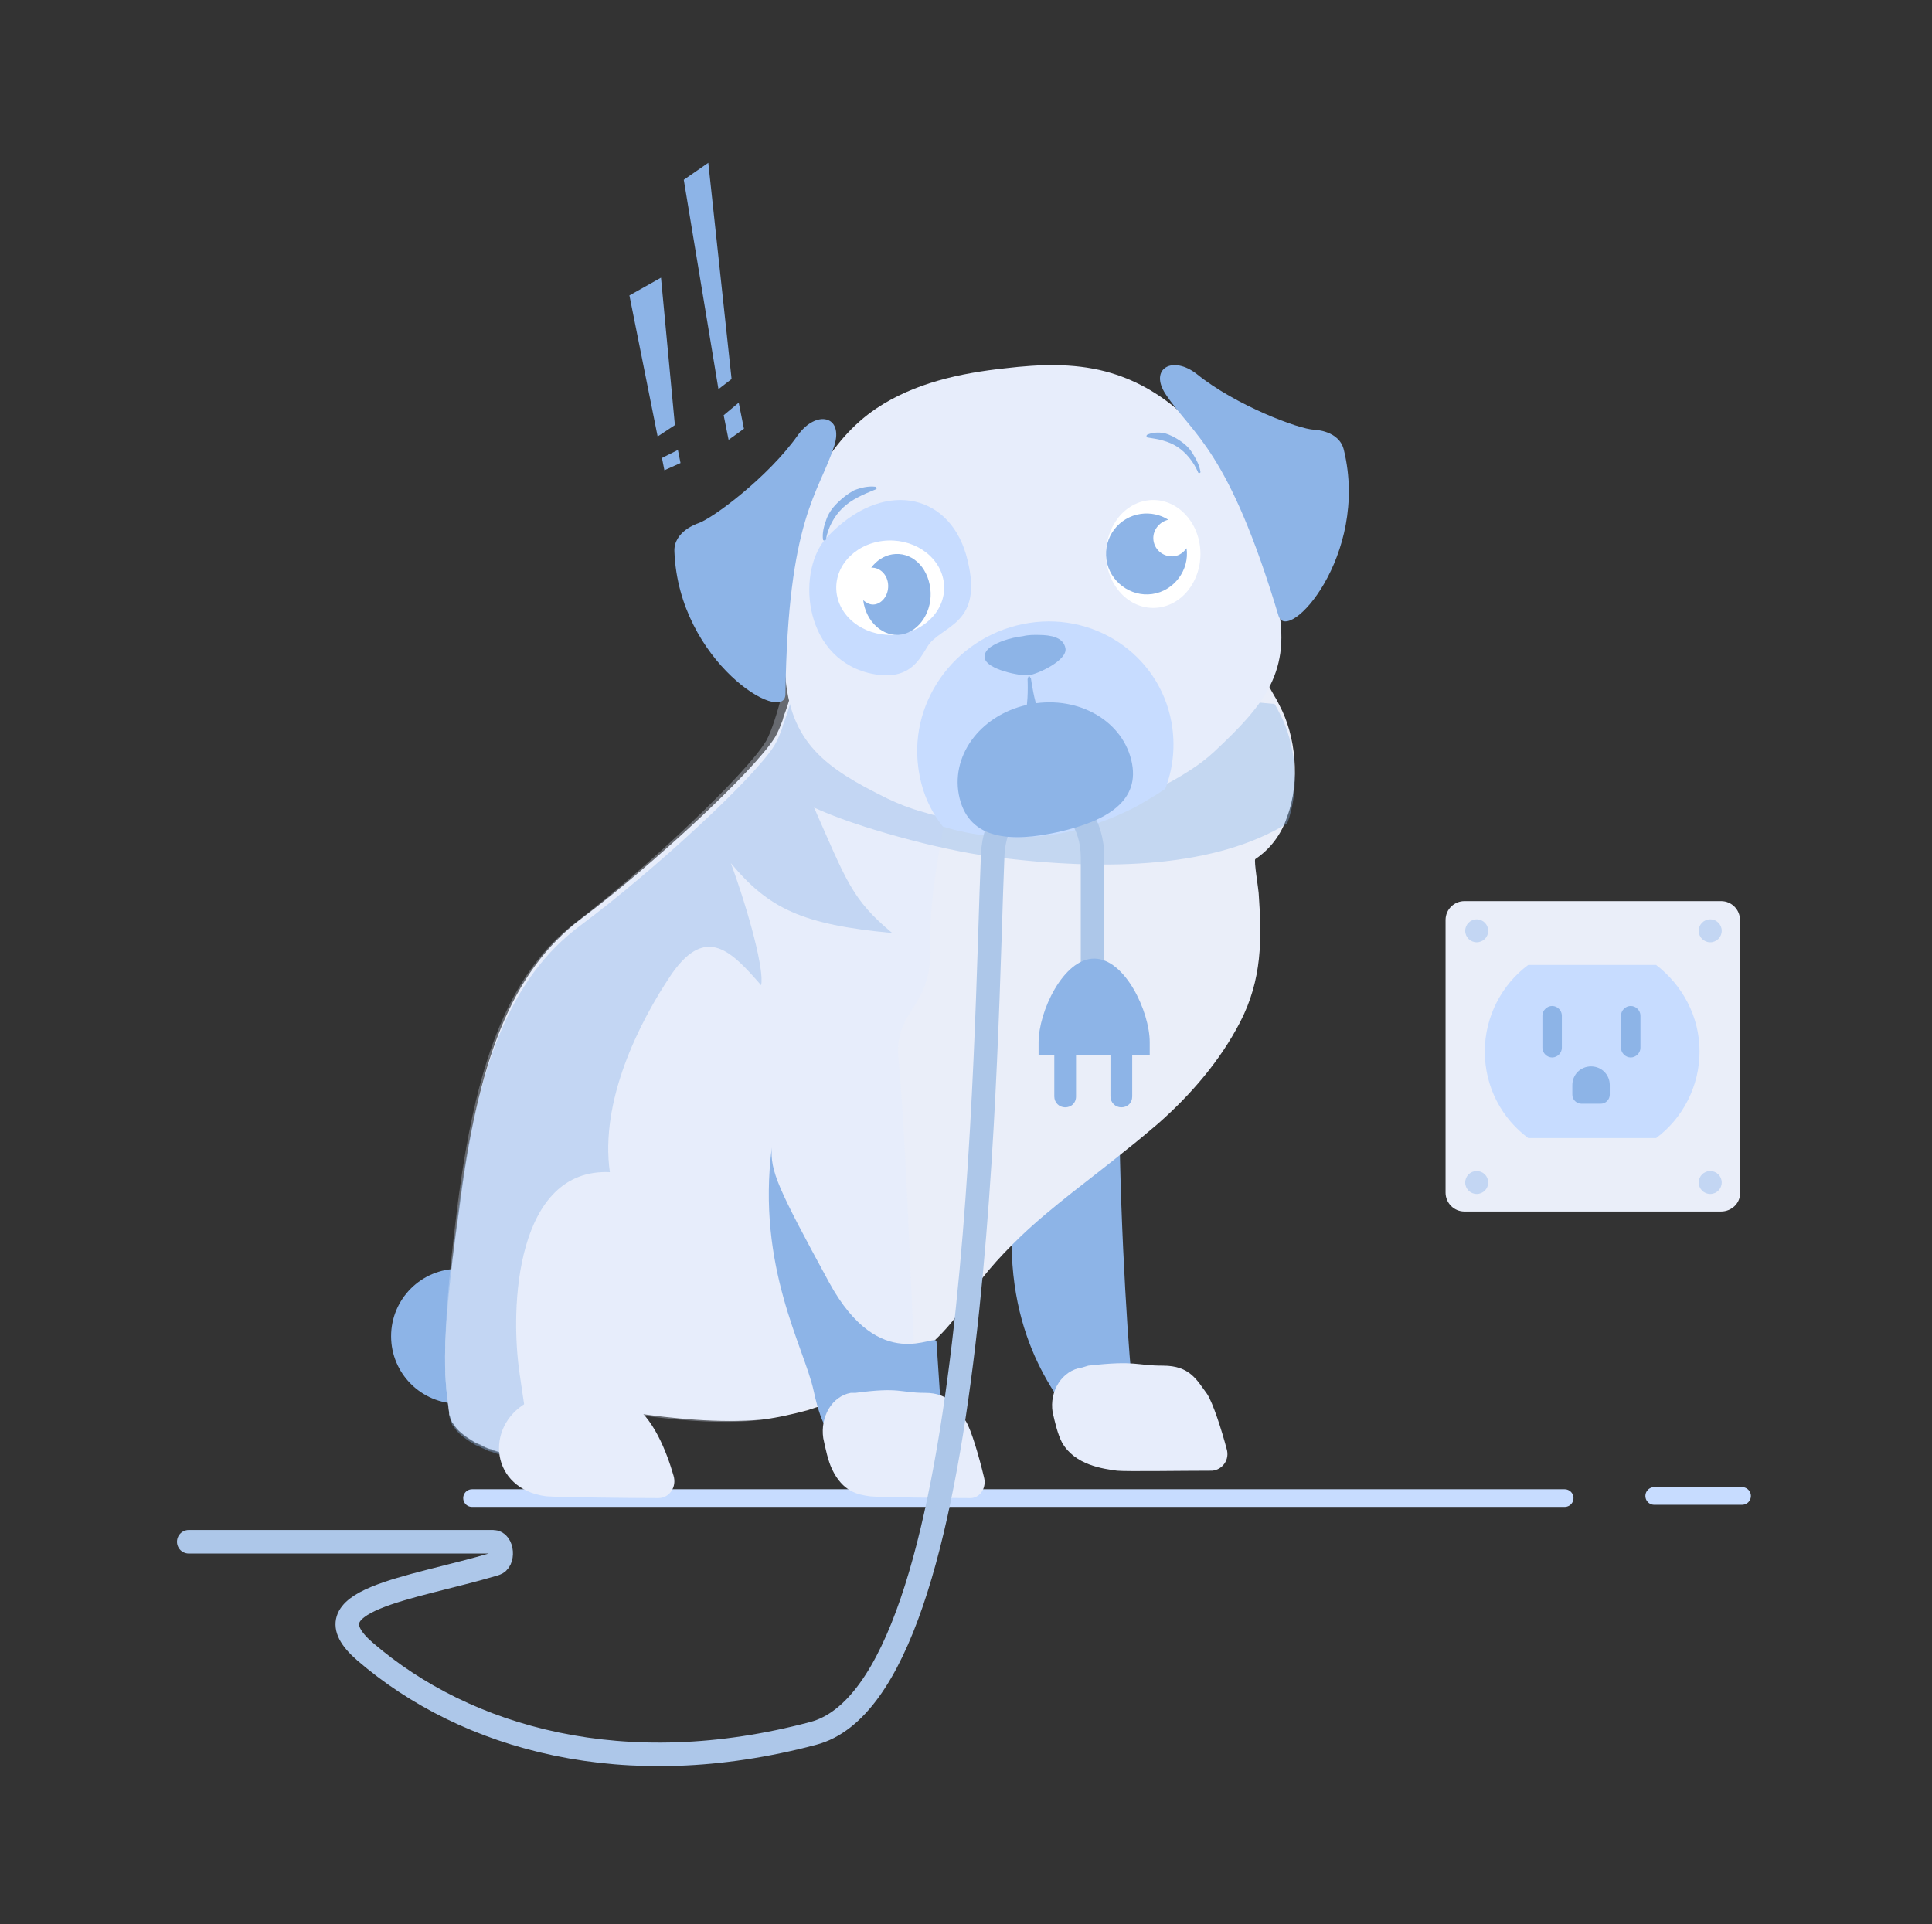 <svg width="261" height="260" viewBox="0 0 261 260" fill="none" xmlns="http://www.w3.org/2000/svg">
<rect x="0" y="0" width="261" height="260" fill="#333333" stroke="none"/>
<mask id="mask0" mask-type="alpha" maskUnits="userSpaceOnUse" x="0" y="0" width="261" height="260">
<rect x="0.5" width="260" height="260" fill="#C4C4C4"/>
</mask>
<g mask="url(#mask0)">
<path d="M63.769 202.409L211.376 202.409" stroke="#C7DCFF" stroke-width="2.386" stroke-miterlimit="10" stroke-linecap="round" stroke-linejoin="round"/>
<path d="M223.473 202.123H235.341" stroke="#C7DCFF" stroke-width="2.386" stroke-miterlimit="10" stroke-linecap="round" stroke-linejoin="round"/>
<path d="M61.946 189.653C66.979 189.653 71.058 185.573 71.058 180.541C71.058 175.509 66.979 171.43 61.946 171.43C56.914 171.43 52.835 175.509 52.835 180.541C52.835 185.573 56.914 189.653 61.946 189.653Z" fill="#8DB4E7"/>
<path d="M151.219 151.112C151.335 166.265 152.602 185.443 153.062 187.454C152.946 189.586 148.571 196.333 145.002 191.716C141.433 187.1 134.179 177.156 137.518 158.451C140.857 139.866 151.219 151.112 151.219 151.112Z" fill="#8DB4E7"/>
<path d="M60.679 190.876C60.679 190.99 60.679 191.219 60.792 191.334C60.792 191.448 60.906 191.677 60.906 191.792C61.019 191.906 61.019 192.135 61.132 192.25C61.245 192.364 61.358 192.479 61.472 192.708C62.038 193.511 63.057 194.198 64.189 194.885C64.415 195 64.755 195.114 64.981 195.229C65.094 195.343 65.321 195.343 65.434 195.458C65.547 195.572 65.774 195.572 65.887 195.687L66.34 195.801C66.906 196.03 67.585 196.259 68.264 196.374C68.604 196.488 68.83 196.488 69.17 196.603C69.396 196.603 69.623 196.717 69.962 196.717C70.189 196.717 70.415 196.832 70.641 196.832C72.453 197.061 74.151 196.946 75.623 196.374C80.717 194.427 82.755 190.418 82.755 190.418C82.755 190.418 84.113 190.761 86.264 190.99C90.34 191.563 97.132 192.364 103.019 191.792C104.943 191.563 106.981 191.105 109.132 190.532C109.811 190.303 110.49 190.074 111.283 189.845C112.641 189.387 113.887 188.813 115.245 188.241C118.868 186.637 122.265 184.46 125.095 182.055C125.434 181.826 125.774 181.483 126.113 181.254C127.698 179.764 129.057 178.161 130.076 176.556C132.113 173.006 134.831 170.028 137.773 167.165C142.189 162.925 147.397 159.259 152.152 155.366C153.622 154.219 155.094 152.96 156.452 151.815C160.868 147.92 164.83 143.338 167.548 138.069C170.49 132.341 170.49 126.957 170.037 120.656C170.037 120.313 169.358 116.189 169.585 116.076C171.622 114.7 173.094 112.753 173.887 110.347C175.698 105.536 175.019 99.351 172.868 95.341C172.641 94.883 172.415 94.425 172.189 94.081C169.925 90.072 167.207 85.376 164.151 82.283L158.603 76.67H110.378C110.378 76.67 109.811 79.992 109.018 84.115C108.906 84.459 108.906 84.803 108.792 85.147C108.679 85.834 108.565 86.521 108.34 87.208C108.226 87.552 108.226 87.896 108.113 88.239C108.113 88.354 108.113 88.354 108 88.469C107.887 89.27 107.66 89.958 107.547 90.759C107.094 93.05 106.528 95.112 105.849 96.831C105.849 96.945 105.736 97.174 105.736 97.289C105.396 98.205 105.057 99.007 104.717 99.58C102 104.047 88.189 116.876 78.566 124.093C68.943 131.31 64.528 143.567 62.038 163.383C59.208 183.086 60.227 187.095 60.679 190.876Z" fill="#EAEEF9"/>
<path d="M147.018 184.516C153.553 183.775 153.439 184.516 157.109 184.516C160.777 184.516 161.694 186.491 163.071 188.342C163.873 189.577 165.02 193.156 165.708 195.748C166.167 197.229 165.134 198.587 163.759 198.71C159.63 198.71 152.177 198.834 150.916 198.71C149.081 198.463 145.183 197.97 143.462 194.884C142.89 193.773 142.545 192.292 142.202 190.811C141.744 187.972 143.462 185.133 146.215 184.762L147.018 184.516Z" fill="#E7EDFB"/>
<path opacity="0.3" d="M60.706 191.024C61.039 194.794 70.133 198.335 75.124 196.393C80.226 194.451 82.111 190.453 82.111 190.453C82.111 190.453 93.091 192.737 101.963 191.938C108.617 191.253 117.6 187.253 123.479 182.113L122.702 164.747C122.702 164.747 122.037 149.553 121.371 142.927C120.818 136.3 125.919 136.415 125.698 127.847C125.364 119.278 128.692 104.083 133.017 90.145L117.934 78.492L107.619 84.547C106.621 90.259 104.958 97.457 103.516 100.084C100.854 104.54 87.324 117.336 77.897 124.534C68.47 131.73 64.144 143.954 61.704 163.72C59.264 183.255 60.263 187.253 60.706 191.024Z" fill="#DFEBFF"/>
<path opacity="0.4" d="M60.706 191.254C60.706 191.367 60.706 191.594 60.82 191.709C60.82 191.822 60.933 192.049 60.933 192.164C61.047 192.277 61.047 192.504 61.16 192.619C61.274 192.732 61.387 192.846 61.501 193.074C62.068 193.871 63.09 194.553 64.225 195.236C64.452 195.349 64.793 195.463 65.02 195.578C65.133 195.691 65.361 195.691 65.474 195.805C65.588 195.918 65.814 195.918 65.928 196.033L66.382 196.146C66.95 196.373 67.631 196.601 68.312 196.715C68.653 196.828 68.88 196.828 69.22 196.942C70.809 195.918 71.717 195.236 71.717 195.236C71.717 195.236 71.717 195.236 71.036 191.139C70.809 189.888 70.582 188.182 70.242 185.906C68.766 176.463 69.788 157.804 82.388 158.373C81.026 148.816 86.248 138.235 90.788 131.522C95.443 124.923 98.848 128.564 102.821 133.115C103.275 131.181 101.232 123.444 98.735 116.618C103.843 122.761 108.384 124.923 120.53 126.061C115.082 121.51 114.399 119.12 109.973 109.109C115.536 111.725 126.887 114.797 133.698 115.708C150.158 117.87 164.347 117.073 173.883 111.27C175.7 106.492 175.019 100.348 172.862 96.366C172.635 95.911 172.407 95.456 172.18 95.114C163.439 94.318 148.569 93.067 134.606 91.815C124.389 90.905 114.628 89.995 108.043 89.426C108.043 89.54 108.043 89.54 107.93 89.653C107.816 90.45 107.589 91.132 107.475 91.929C107.021 94.204 106.454 96.252 105.773 97.959C105.773 98.073 105.659 98.3 105.659 98.414C105.319 99.324 104.978 100.121 104.637 100.689C101.913 105.127 88.064 117.87 78.415 125.038C68.766 132.204 64.339 144.378 61.842 164.062C59.23 183.517 60.252 187.498 60.706 191.254Z" fill="#8DB4E7"/>
<path d="M127.55 196.943C127.55 196.943 126.628 183.085 126.512 181.254C126.397 179.994 118.906 185.948 111.989 173.237C105.074 160.526 104.037 158.236 104.267 155.029C102.193 171.176 108.647 182.056 109.915 187.895C111.183 193.736 112.336 193.507 112.336 193.507L123.977 195.796L127.55 196.943Z" fill="#8DB4E7"/>
<path d="M115.579 188.191C121.64 187.381 121.534 188.191 124.937 188.191C128.34 188.191 129.191 190.156 130.468 192.005C131.212 193.161 132.276 196.861 132.914 199.52C133.34 201.023 132.382 202.41 131.106 202.41C127.277 202.41 118.768 202.293 117.598 202.178C115.897 201.947 113.876 201.6 112.388 198.479C111.855 197.323 111.537 195.82 111.217 194.317C110.792 191.427 112.388 188.653 114.939 188.191H115.579Z" fill="#E7EDFB"/>
<path d="M85.135 189.519C88.241 191.464 90.033 196.086 90.988 199.369C91.466 200.951 90.391 202.41 88.957 202.41C84.657 202.41 75.099 202.287 73.785 202.166C66.259 201.194 65.422 192.803 71.157 189.519C74.741 187.329 81.551 187.208 85.135 189.519Z" fill="#E7EDFB"/>
<path d="M164.027 101.565C163.03 102.5 161.908 103.341 160.769 104.07C159.22 105.085 157.544 106.004 155.852 106.813C150.666 109.254 145.148 110.951 139.314 111.22C134.492 111.457 129.369 111.171 124.643 109.695C122.998 109.251 121.323 108.585 119.869 107.887C111.49 103.763 106.716 100.368 106.053 90.948C105.39 81.528 105.818 74.218 105.818 74.218C105.818 73.425 106.672 72.283 106.909 71.569C107.352 70.713 107.668 69.762 108.111 68.905C108.886 67.209 109.756 65.385 110.657 63.783C112.649 60.326 115.164 57.361 118.358 55.205C123.511 51.748 129.757 50.401 135.875 49.752C140.318 49.229 144.919 49.023 149.377 50.197C153.25 51.229 156.57 53.132 159.542 55.765C162.767 58.588 165.296 62.077 168.126 65.297C168.126 65.297 170.575 72.196 172.567 81.425C174.557 90.655 170.905 95.143 164.027 101.565Z" fill="#E7EDFB"/>
<path d="M125.652 86.856C124.515 88.181 123.456 92.498 117.207 90.897C108.332 88.535 107.627 76.863 111.758 72.547C119.144 64.74 128.05 66.52 130.506 74.926C133.037 83.899 127.941 84.318 125.652 86.856Z" fill="#C7DCFF"/>
<path d="M107.764 58.828C110.279 55.307 113.991 56.175 112.71 60.221C110.617 66.724 106.433 69.901 106.106 93.816C106.008 98.042 91.707 89.457 91.109 74.567C90.947 71.783 94.272 70.719 94.272 70.719C96.266 70.08 103.807 64.43 107.764 58.828Z" fill="#8DB4E7"/>
<path d="M158.385 98.401C158.762 101.25 158.385 104.1 157.419 106.575C156.136 107.471 154.732 108.269 153.329 109.067C148.982 111.248 144.334 112.778 139.625 113.038C135.67 113.298 131.309 112.923 127.371 111.669C125.56 109.389 124.459 106.767 124.052 103.689C122.815 94.341 129.531 85.629 139.04 84.165C148.441 82.717 157.149 89.053 158.385 98.401Z" fill="#C7DCFF"/>
<path d="M121.29 85.716C125.275 85.218 128.044 81.988 127.476 78.501C126.906 75.015 123.215 72.591 119.231 73.089C115.246 73.587 112.477 76.817 113.045 80.304C113.614 83.79 117.306 86.213 121.29 85.716Z" fill="white"/>
<path d="M125.683 79.546C126.035 82.486 124.26 85.309 121.796 85.728C119.332 86.148 116.968 84.031 116.616 81.09C117.067 81.493 117.601 81.762 118.192 81.662C119.276 81.477 120.136 80.25 119.967 78.839C119.812 77.545 118.798 76.637 117.7 76.704C118.39 75.747 119.417 75.092 120.502 74.907C123.064 74.471 125.316 76.487 125.683 79.546Z" fill="#8DB4E7"/>
<path d="M156.696 82.062C160.184 81.493 162.606 77.802 162.109 73.817C161.611 69.832 158.382 67.063 154.894 67.632C151.407 68.2 148.985 71.892 149.482 75.877C149.98 79.862 153.21 82.631 156.696 82.062Z" fill="white"/>
<path d="M149.474 75.62C149.894 78.562 152.719 80.681 155.66 80.261C158.601 79.841 160.718 77.017 160.298 74.075C159.895 74.613 159.357 75.05 158.651 75.151C157.357 75.335 156.03 74.444 155.828 73.032C155.643 71.738 156.55 70.528 157.828 70.225C156.77 69.536 155.409 69.25 154.114 69.435C151.173 69.855 149.038 72.561 149.474 75.62Z" fill="#8DB4E7"/>
<path d="M138.211 85.951C137.302 86.06 136.411 86.265 135.534 86.566C134.447 86.991 132.825 87.675 133.035 88.921C133.295 90.454 137.853 91.372 138.988 91.235C140.125 91.098 144.213 89.237 143.937 87.608C143.678 86.074 141.893 85.8 140.385 85.787C139.686 85.773 138.876 85.773 138.211 85.951Z" fill="#8DB4E7"/>
<path d="M139.276 91.678L138.994 91.248L138.82 91.758C138.82 91.758 138.972 95.089 138.484 96.231C138.939 96.822 139.319 96.754 139.46 96.633C139.699 96.687 140.078 96.62 140.306 95.908C139.743 95.049 139.276 91.678 139.276 91.678Z" fill="#8DB4E7"/>
<path d="M118.308 66.118C116.537 66.826 115.029 67.499 113.861 68.611C112.694 69.722 111.864 71.272 111.581 72.871C111.6 72.989 111.467 73.006 111.337 73.023C111.204 73.04 111.186 72.922 111.186 72.922C111.054 72.097 111.298 71.103 111.581 70.345C111.846 69.469 112.392 68.678 113.089 67.987C113.786 67.297 114.503 66.724 115.369 66.253C116.254 65.899 117.291 65.647 118.252 65.765C118.403 65.866 118.554 65.967 118.308 66.118C118.44 66.102 118.44 66.102 118.308 66.118Z" fill="#8DB4E7"/>
<path d="M154.988 59.106C156.528 59.337 157.856 59.602 159.034 60.363C160.211 61.124 161.238 62.38 161.856 63.819C161.871 63.935 161.977 63.918 162.082 63.902C162.188 63.885 162.173 63.769 162.173 63.769C162.067 62.959 161.629 62.083 161.221 61.438C160.8 60.677 160.181 60.065 159.471 59.586C158.761 59.106 158.067 58.742 157.282 58.511C156.513 58.395 155.652 58.411 154.942 58.758C154.852 58.891 154.867 59.007 154.988 59.106C154.988 59.106 154.882 59.122 154.988 59.106Z" fill="#8DB4E7"/>
<path d="M161.727 50.577C158.424 47.947 155.186 49.801 157.476 53.27C161.189 58.836 165.96 60.675 172.718 83.195C173.95 87.164 185.01 75.067 181.553 60.822C180.953 58.145 177.556 58.063 177.556 58.063C175.518 58.015 166.939 54.771 161.727 50.577Z" fill="#8DB4E7"/>
<path d="M25.5 208.31H66.625C67.906 208.31 68.132 210.996 66.851 211.317C55.252 214.756 41.242 216.152 49.301 223.135C63.01 234.952 84.401 240.968 109.86 234.199C132.758 228.184 133.059 139.663 134.113 115.383C134.34 111.086 136.825 107.648 139.838 107.648H141.796C144.959 107.648 147.595 111.301 147.595 115.813V130.424" stroke="#ADC7E9" stroke-width="3.181" stroke-miterlimit="10" stroke-linecap="round" stroke-linejoin="round"/>
<path d="M152.823 102.663C154.204 108.238 149.439 110.956 143 112.403C136.561 113.849 131.023 113.446 129.642 107.871C128.261 102.296 132.307 96.679 138.747 95.232C145.186 93.786 151.442 97.088 152.823 102.663Z" fill="#8DB4E7"/>
<path d="M143.896 149.616C143.081 149.616 142.428 148.965 142.428 148.151V142.455C142.428 141.641 143.081 140.99 143.896 140.99C144.712 140.99 145.365 141.641 145.365 142.455V148.151C145.365 149.046 144.712 149.616 143.896 149.616Z" fill="#8DB4E7"/>
<path d="M151.485 149.615C150.669 149.615 150.016 148.964 150.016 148.151V142.454C150.016 141.641 150.669 140.99 151.485 140.99C152.302 140.99 152.954 141.641 152.954 142.454V148.151C152.954 149.046 152.302 149.615 151.485 149.615Z" fill="#8DB4E7"/>
<path d="M155.321 142.536H140.306V140.827C140.306 136.677 143.651 129.517 147.813 129.517C151.975 129.517 155.321 136.677 155.321 140.827V142.536Z" fill="#8DB4E7"/>
<path d="M232.501 163.691H197.846C196.383 163.691 195.285 162.505 195.285 161.137V124.302C195.285 122.843 196.474 121.749 197.846 121.749H232.501C233.963 121.749 235.062 122.934 235.062 124.302V161.137C235.152 162.505 233.963 163.691 232.501 163.691Z" fill="#EAEEF9"/>
<path d="M229.599 142.071C229.599 146.808 227.274 151.144 223.735 153.765H206.449C202.911 151.144 200.586 146.91 200.586 142.071C200.586 137.333 202.911 132.999 206.449 130.378H223.735C227.274 133.1 229.599 137.333 229.599 142.071Z" fill="#C7DCFF"/>
<path d="M209.684 142.877C208.976 142.877 208.37 142.273 208.37 141.567V137.232C208.37 136.527 208.976 135.922 209.684 135.922C210.391 135.922 210.997 136.527 210.997 137.232V141.567C210.997 142.273 210.391 142.877 209.684 142.877Z" fill="#8DB4E7"/>
<path d="M220.298 142.877C219.591 142.877 218.984 142.273 218.984 141.567V137.232C218.984 136.527 219.591 135.922 220.298 135.922C221.006 135.922 221.612 136.527 221.612 137.232V141.567C221.612 142.273 221.006 142.877 220.298 142.877Z" fill="#8DB4E7"/>
<path d="M216.255 149.126H213.626C213.02 149.126 212.413 148.623 212.413 147.917V146.606C212.413 145.195 213.524 144.086 214.941 144.086C216.355 144.086 217.468 145.195 217.468 146.606V147.917C217.468 148.521 216.962 149.126 216.255 149.126Z" fill="#8DB4E7"/>
<path d="M199.491 127.313C200.35 127.313 201.046 126.619 201.046 125.763C201.046 124.907 200.35 124.213 199.491 124.213C198.633 124.213 197.938 124.907 197.938 125.763C197.938 126.619 198.633 127.313 199.491 127.313Z" fill="#C3D6F3"/>
<path d="M231.038 127.313C231.896 127.313 232.593 126.619 232.593 125.763C232.593 124.907 231.896 124.213 231.038 124.213C230.179 124.213 229.484 124.907 229.484 125.763C229.484 126.619 230.179 127.313 231.038 127.313Z" fill="#C3D6F3"/>
<path d="M199.491 161.322C200.35 161.322 201.046 160.627 201.046 159.772C201.046 158.915 200.35 158.222 199.491 158.222C198.633 158.222 197.938 158.915 197.938 159.772C197.938 160.627 198.633 161.322 199.491 161.322Z" fill="#C3D6F3"/>
<path d="M231.038 161.322C231.896 161.322 232.593 160.627 232.593 159.772C232.593 158.915 231.896 158.222 231.038 158.222C230.179 158.222 229.484 158.915 229.484 159.772C229.484 160.627 230.179 161.322 231.038 161.322Z" fill="#C3D6F3"/>
<path d="M95.685 22L92.374 24.295L97.058 52.582L98.832 51.213L95.685 22Z" fill="#8DB4E7"/>
<path d="M99.796 54.407L97.762 56.103L98.428 59.428L100.501 57.928L99.796 54.407Z" fill="#8DB4E7"/>
<path d="M89.296 37.52L85.029 39.916L88.842 58.972L91.173 57.438L89.296 37.52Z" fill="#8DB4E7"/>
<path d="M91.581 60.798L89.424 61.877L89.756 63.537L91.934 62.561L91.581 60.798Z" fill="#8DB4E7"/>
</g>
</svg>
